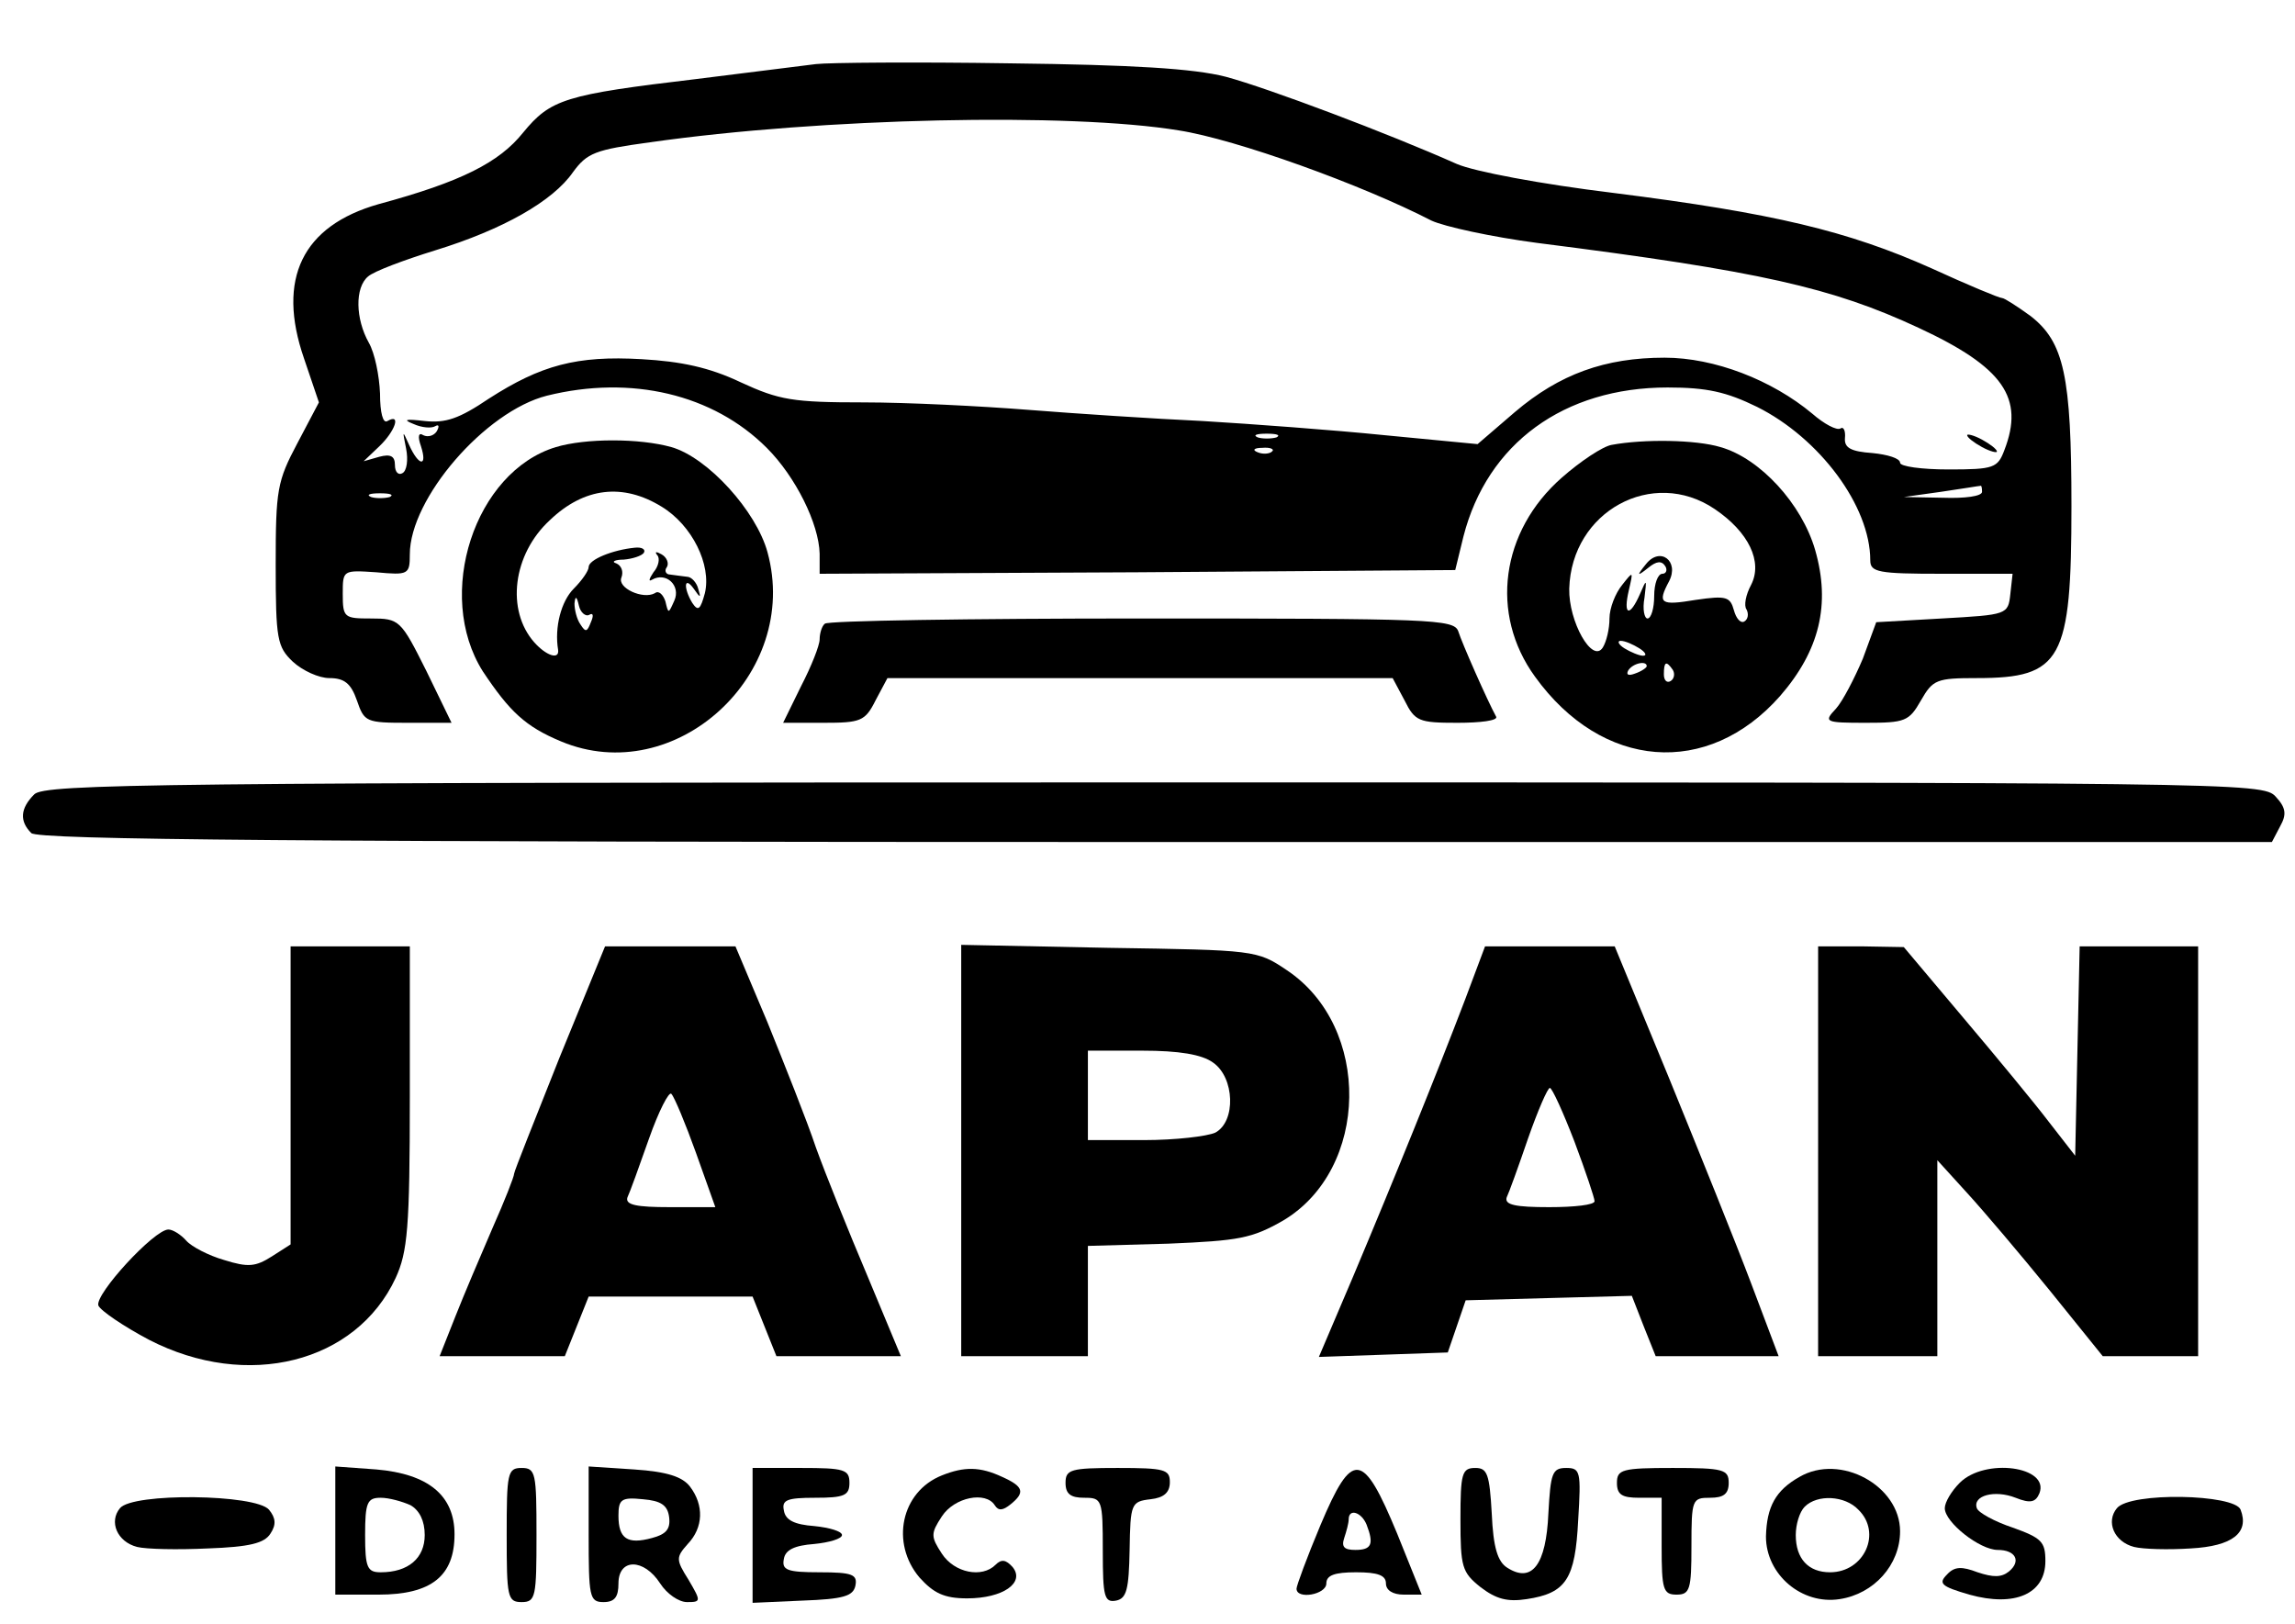 <?xml version="1.0" standalone="no"?>
<!DOCTYPE svg PUBLIC "-//W3C//DTD SVG 20010904//EN"
 "http://www.w3.org/TR/2001/REC-SVG-20010904/DTD/svg10.dtd">
<svg version="1.0" xmlns="http://www.w3.org/2000/svg"
 width="308pt" height="218pt" viewBox="0 0 308 218"
 preserveAspectRatio="xMidYMid meet">

<g transform="translate(0,218) scale(0.1,-0.1)"
fill="#000000" stroke="none">
<path d="M1095 2094 c-16 -2 -88 -11 -160 -20 -177 -21 -196 -27 -233 -72 -32
-40 -83 -66 -194 -96 -102 -29 -137 -100 -100 -207 l20 -59 -29 -55 c-27 -51
-29 -62 -29 -163 0 -100 2 -110 23 -130 13 -12 35 -22 49 -22 20 0 29 -7 37
-30 10 -29 12 -30 69 -30 l58 0 -34 70 c-34 68 -36 70 -74 70 -36 0 -38 1 -38
33 0 32 0 32 45 29 43 -4 45 -3 45 24 0 75 101 192 184 213 113 28 223 2 295
-70 39 -39 70 -102 71 -142 l0 -27 426 2 427 3 11 45 c32 125 135 200 274 200
53 0 79 -6 120 -26 84 -42 152 -133 152 -206 0 -16 11 -18 96 -18 l95 0 -3
-27 c-3 -28 -4 -28 -92 -33 l-88 -5 -18 -49 c-11 -26 -27 -57 -36 -67 -17 -18
-15 -19 40 -19 53 0 58 2 74 30 16 28 21 30 75 30 114 0 127 24 127 231 0 175
-10 220 -55 255 -18 13 -35 24 -38 24 -4 0 -47 18 -95 40 -112 50 -212 74
-426 101 -99 12 -188 29 -211 39 -92 41 -254 102 -310 117 -43 11 -124 16
-290 18 -126 2 -243 1 -260 -1z m487 -89 c77 -12 246 -73 339 -121 17 -8 81
-22 142 -30 300 -38 396 -60 512 -114 114 -53 142 -94 115 -164 -9 -24 -14
-26 -75 -26 -36 0 -65 4 -65 9 0 6 -17 11 -37 13 -29 2 -38 7 -37 20 1 10 -2
16 -6 13 -5 -3 -22 6 -38 20 -54 45 -131 75 -198 75 -80 0 -141 -22 -201 -73
l-50 -43 -125 12 c-69 7 -178 15 -244 19 -65 3 -171 10 -234 15 -63 5 -163 10
-221 10 -95 0 -113 3 -165 27 -42 20 -80 28 -133 31 -87 5 -135 -8 -205 -53
-40 -27 -58 -33 -86 -30 -26 3 -30 2 -15 -4 11 -5 24 -6 29 -3 5 3 6 0 2 -7
-4 -6 -12 -8 -18 -5 -6 4 -8 -1 -3 -15 9 -28 -3 -27 -16 2 -9 20 -9 20 -4 -5
3 -15 1 -30 -5 -33 -5 -3 -10 1 -10 11 0 12 -6 15 -21 11 l-21 -6 21 20 c21
20 30 45 11 34 -6 -4 -10 11 -10 37 -1 24 -7 54 -15 68 -18 32 -19 74 -1 89 8
7 48 22 90 35 91 28 158 66 185 105 19 26 30 30 103 40 232 33 564 40 710 16z
m131 -412 c-7 -2 -19 -2 -25 0 -7 3 -2 5 12 5 14 0 19 -2 13 -5z m-6 -19 c-3
-3 -12 -4 -19 -1 -8 3 -5 6 6 6 11 1 17 -2 13 -5z m953 -54 c0 -6 -23 -9 -52
-8 l-53 1 50 7 c28 4 51 8 53 8 1 1 2 -2 2 -8z m-2137 -7 c-7 -2 -19 -2 -25 0
-7 3 -2 5 12 5 14 0 19 -2 13 -5z"/>
<path d="M2640 1596 c0 -3 9 -10 20 -16 11 -6 20 -8 20 -6 0 3 -9 10 -20 16
-11 6 -20 8 -20 6z"/>
<path d="M746 1580 c-109 -33 -163 -198 -98 -301 36 -54 57 -74 105 -94 153
-64 322 90 277 254 -15 55 -80 127 -129 141 -43 12 -115 12 -155 0z m142 -80
c41 -25 67 -78 58 -116 -6 -22 -9 -25 -17 -13 -12 20 -11 37 2 19 9 -13 10
-13 6 0 -2 8 -9 16 -15 16 -7 1 -17 2 -23 3 -5 0 -8 5 -4 10 3 5 0 13 -7 17
-7 4 -10 4 -6 -1 4 -4 2 -15 -5 -23 -6 -9 -7 -13 -2 -10 19 11 39 -8 30 -28
-8 -18 -8 -18 -12 -1 -3 9 -9 15 -14 11 -16 -9 -51 7 -45 21 3 8 0 16 -7 19
-7 2 -2 5 10 5 12 1 24 5 27 9 3 5 -3 8 -12 7 -30 -3 -62 -16 -62 -26 0 -5 -9
-18 -20 -29 -17 -17 -26 -52 -21 -82 2 -14 -16 -8 -32 10 -38 43 -29 118 21
164 46 44 98 50 150 18z m-97 -145 c5 3 6 -1 2 -10 -5 -13 -7 -14 -14 -3 -5 7
-8 20 -8 28 1 11 3 10 6 -3 2 -9 9 -15 14 -12z"/>
<path d="M2163 1583 c-12 -2 -42 -22 -67 -44 -82 -72 -97 -183 -36 -267 90
-125 232 -136 329 -26 53 61 68 123 47 196 -18 62 -74 123 -127 138 -33 10
-103 11 -146 3z m138 -86 c46 -31 65 -71 49 -102 -7 -13 -10 -28 -6 -33 3 -6
2 -13 -3 -16 -5 -3 -11 4 -14 15 -5 18 -10 20 -51 14 -48 -8 -52 -5 -36 25 14
27 -12 47 -31 23 -13 -16 -12 -17 3 -5 11 9 18 10 23 2 3 -5 1 -10 -4 -10 -6
0 -11 -13 -11 -30 0 -16 -4 -30 -9 -30 -4 0 -7 12 -4 28 3 25 3 26 -6 5 -14
-32 -23 -29 -15 5 6 26 6 26 -9 7 -9 -11 -17 -31 -17 -45 0 -14 -4 -31 -9 -39
-14 -22 -46 35 -45 79 3 104 112 163 195 107z m-101 -187 c8 -5 11 -10 5 -10
-5 0 -17 5 -25 10 -8 5 -10 10 -5 10 6 0 17 -5 25 -10z m10 -24 c0 -2 -7 -7
-16 -10 -8 -3 -12 -2 -9 4 6 10 25 14 25 6z m35 -5 c3 -5 2 -12 -3 -15 -5 -3
-9 1 -9 9 0 17 3 19 12 6z"/>
<path d="M1107 1343 c-4 -3 -7 -13 -7 -21 0 -8 -11 -36 -25 -63 l-24 -49 54 0
c50 0 56 2 70 30 l16 30 339 0 339 0 16 -30 c14 -28 19 -30 71 -30 31 0 54 3
52 8 -12 22 -46 99 -51 115 -6 16 -35 17 -425 17 -230 0 -422 -3 -425 -7z"/>
<path d="M46 1114 c-19 -19 -20 -36 -4 -52 9 -9 358 -12 1510 -12 l1497 0 11
21 c9 16 8 25 -6 40 -17 19 -51 19 -1505 19 -1339 0 -1489 -2 -1503 -16z"/>
<path d="M390 710 l0 -200 -25 -16 c-22 -14 -32 -15 -64 -5 -21 6 -44 18 -51
26 -7 8 -18 15 -24 15 -19 0 -99 -87 -94 -102 3 -7 34 -28 68 -46 132 -68 278
-31 331 83 16 35 19 67 19 243 l0 202 -80 0 -80 0 0 -200z"/>
<path d="M751 761 c-33 -83 -61 -153 -61 -156 0 -4 -13 -37 -29 -73 -16 -37
-39 -91 -50 -119 l-21 -53 84 0 84 0 16 40 16 40 110 0 110 0 16 -40 16 -40
84 0 83 0 -45 108 c-25 59 -56 136 -69 172 -12 36 -42 111 -65 168 l-43 102
-87 0 -88 0 -61 -149z m183 -128 l26 -73 -61 0 c-45 0 -60 3 -57 13 3 6 16 42
29 79 13 37 27 64 30 60 4 -4 19 -40 33 -79z"/>
<path d="M1290 636 l0 -276 85 0 85 0 0 74 0 74 108 3 c95 4 112 7 154 31 116
69 119 260 5 336 -40 27 -43 27 -239 30 l-198 4 0 -276z m338 118 c29 -20 31
-79 3 -94 -11 -5 -54 -10 -95 -10 l-76 0 0 60 0 60 73 0 c49 0 80 -5 95 -16z"/>
<path d="M1966 838 c-37 -97 -94 -238 -150 -371 l-46 -108 87 3 86 3 12 35 12
35 111 3 112 3 16 -41 16 -40 83 0 82 0 -37 98 c-20 53 -70 177 -110 275 l-73
177 -87 0 -87 0 -27 -72z m147 -190 c15 -40 27 -76 27 -80 0 -5 -27 -8 -61 -8
-45 0 -60 3 -57 13 3 6 16 42 29 80 13 37 26 67 29 67 3 0 18 -33 33 -72z"/>
<path d="M2440 635 l0 -275 80 0 80 0 0 131 0 132 40 -44 c22 -24 72 -83 111
-131 l71 -88 64 0 64 0 0 275 0 275 -80 0 -79 0 -3 -140 -3 -141 -35 45 c-19
25 -71 88 -115 140 l-80 95 -57 1 -58 0 0 -275z"/>
<path d="M450 126 l0 -86 58 0 c71 0 102 25 102 81 0 52 -35 81 -105 87 l-55
4 0 -86z m101 34 c12 -7 19 -21 19 -40 0 -31 -22 -50 -59 -50 -18 0 -21 6 -21
50 0 44 3 50 21 50 11 0 29 -5 40 -10z"/>
<path d="M680 120 c0 -83 1 -90 20 -90 19 0 20 7 20 90 0 83 -1 90 -20 90 -19
0 -20 -7 -20 -90z"/>
<path d="M790 121 c0 -84 1 -91 20 -91 15 0 20 7 20 25 0 34 34 34 56 0 9 -14
25 -25 36 -25 19 0 19 1 2 30 -17 27 -17 30 -1 48 21 22 22 52 3 77 -10 13
-30 20 -75 23 l-61 4 0 -91z m108 23 c2 -16 -4 -23 -23 -28 -33 -9 -45 -1 -45
30 0 22 4 25 33 22 24 -2 33 -8 35 -24z"/>
<path d="M1010 120 l0 -91 67 3 c55 2 68 6 71 20 3 15 -4 18 -48 18 -44 0 -51
3 -48 18 2 12 14 18 41 20 20 2 37 7 37 12 0 5 -17 10 -37 12 -27 2 -39 8 -41
21 -3 14 4 17 42 17 39 0 46 3 46 20 0 18 -7 20 -65 20 l-65 0 0 -90z"/>
<path d="M1264 200 c-55 -22 -69 -91 -30 -137 19 -21 33 -28 64 -28 48 0 78
21 61 42 -9 10 -15 11 -23 3 -18 -18 -55 -11 -72 15 -15 23 -15 27 0 50 17 26
59 34 71 15 5 -8 11 -7 21 1 20 16 18 24 -11 37 -30 14 -51 14 -81 2z"/>
<path d="M1430 190 c0 -15 7 -20 25 -20 24 0 25 -2 25 -71 0 -62 2 -70 18 -67
14 3 17 15 18 68 1 62 2 65 28 68 18 2 26 9 26 23 0 17 -7 19 -70 19 -63 0
-70 -2 -70 -20z"/>
<path d="M1772 133 c-18 -43 -32 -81 -32 -85 0 -15 40 -8 40 7 0 11 11 15 40
15 29 0 40 -4 40 -15 0 -9 9 -15 24 -15 l24 0 -33 82 c-46 111 -60 113 -103
11z m62 1 c10 -26 7 -34 -15 -34 -15 0 -19 4 -15 16 3 9 6 20 6 25 0 15 17 10
24 -7z"/>
<path d="M1960 141 c0 -64 2 -71 27 -91 21 -16 36 -20 62 -16 53 8 65 27 69
106 4 65 3 70 -16 70 -19 0 -21 -7 -24 -61 -3 -69 -22 -94 -55 -73 -13 8 -19
27 -21 73 -3 53 -6 61 -22 61 -18 0 -20 -7 -20 -69z"/>
<path d="M2170 190 c0 -16 7 -20 30 -20 l30 0 0 -65 c0 -58 2 -65 20 -65 18 0
20 7 20 65 0 63 1 65 25 65 18 0 25 5 25 20 0 18 -7 20 -75 20 -68 0 -75 -2
-75 -20z"/>
<path d="M2415 198 c-32 -18 -44 -40 -45 -80 0 -51 48 -92 99 -84 46 7 81 46
81 91 0 61 -80 105 -135 73z m79 -44 c32 -31 8 -84 -38 -84 -29 0 -46 18 -46
50 0 14 5 31 12 38 17 17 54 15 72 -4z"/>
<path d="M2630 190 c-11 -11 -20 -26 -20 -34 0 -19 47 -56 71 -56 24 0 32 -15
15 -29 -10 -8 -21 -8 -42 -1 -21 8 -31 8 -41 -3 -12 -12 -8 -16 30 -27 61 -17
102 1 102 45 0 26 -5 31 -44 45 -24 8 -46 20 -48 26 -6 17 24 25 52 14 20 -8
27 -6 32 6 14 36 -73 48 -107 14z"/>
<path d="M161 156 c-15 -18 -4 -45 23 -52 12 -3 54 -4 95 -2 56 2 76 7 84 20
8 12 7 21 -2 32 -18 21 -183 23 -200 2z"/>
<path d="M2841 156 c-15 -18 -4 -45 23 -52 12 -3 46 -4 76 -2 56 3 79 21 67
52 -8 21 -148 24 -166 2z"/>
</g>
</svg>
